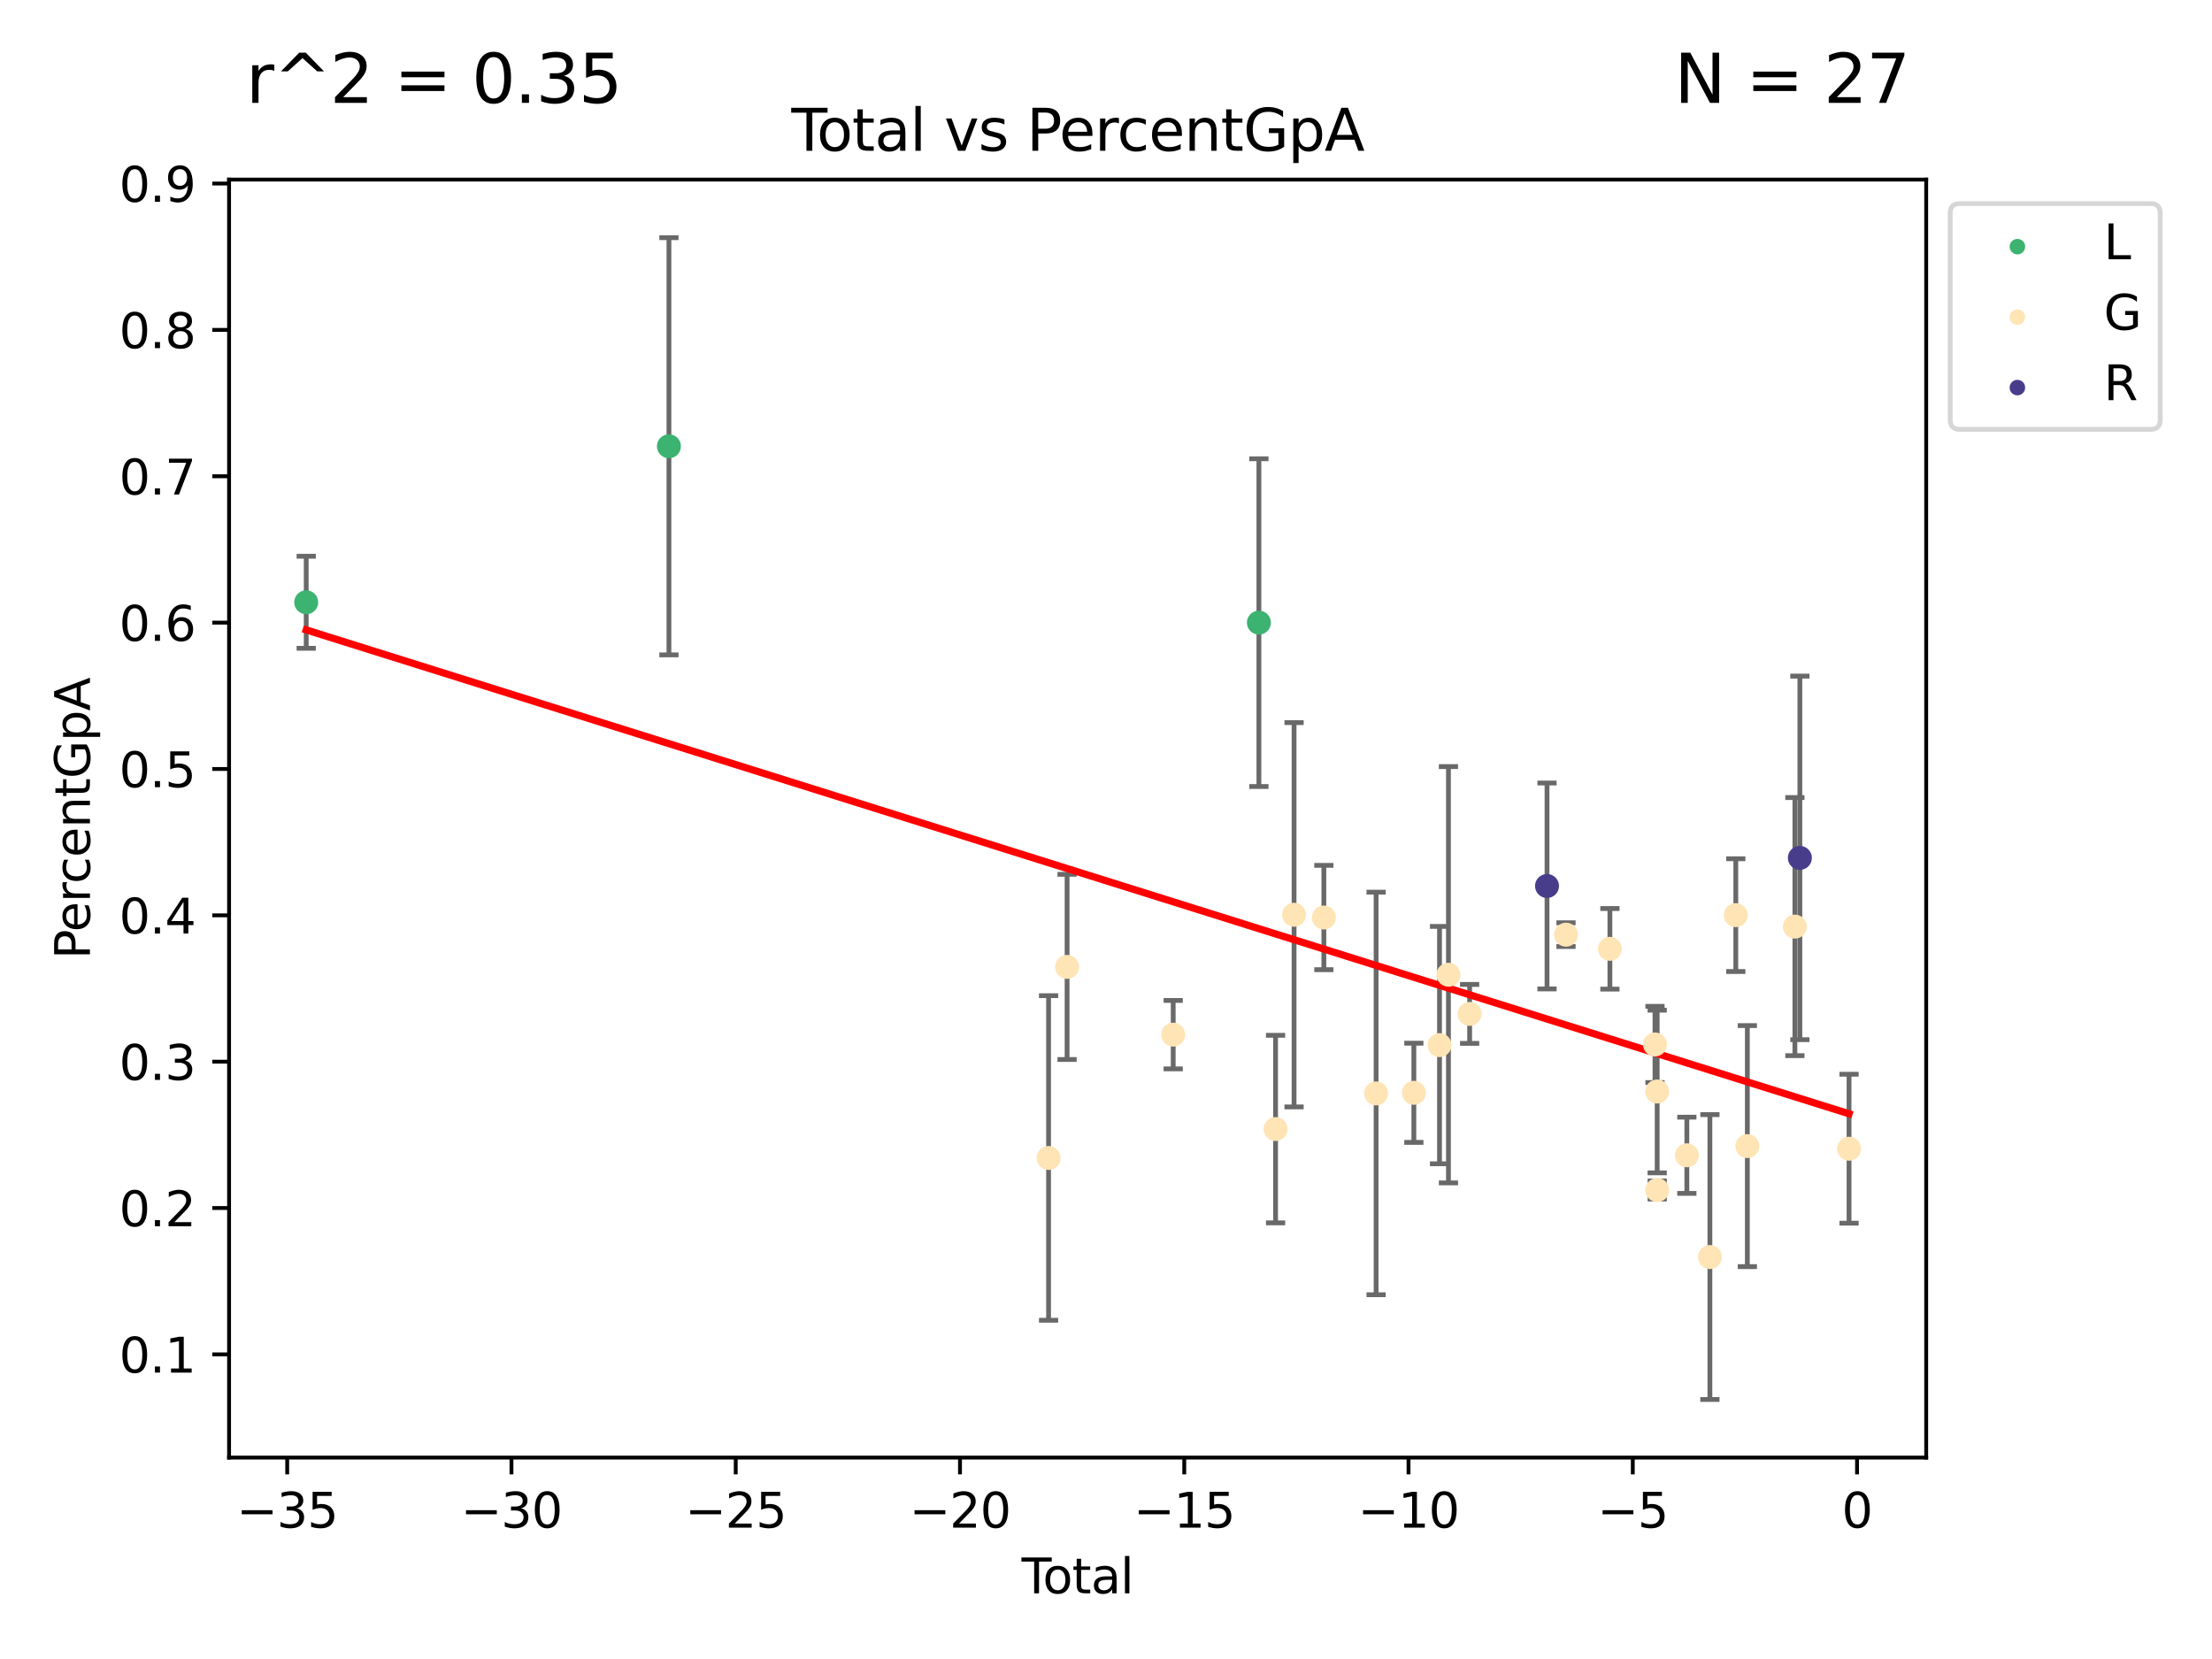 <?xml version="1.0" encoding="utf-8" standalone="no"?>
<!DOCTYPE svg PUBLIC "-//W3C//DTD SVG 1.1//EN"
  "http://www.w3.org/Graphics/SVG/1.1/DTD/svg11.dtd">
<svg xmlns:xlink="http://www.w3.org/1999/xlink" width="460.8pt" height="345.6pt" viewBox="0 0 460.8 345.6" xmlns="http://www.w3.org/2000/svg" version="1.1">
 <defs>
  <style type="text/css">*{stroke-linejoin: round; stroke-linecap: butt}</style>
 </defs>
 <g id="figure_1">
  <g id="patch_1">
   <path d="M 0 345.6 
L 460.8 345.6 
L 460.8 0 
L 0 0 
z
" style="fill: #ffffff"/>
  </g>
  <g id="axes_1">
   <g id="patch_2">
    <path d="M 47.72 303.64 
L 401.26 303.64 
L 401.26 37.411 
L 47.72 37.411 
z
" style="fill: #ffffff"/>
   </g>
   <g id="PathCollection_1">
    <defs>
     <path id="mb6e93bc56f" d="M 0 1.118 
C 0.297 1.118 0.581 1 0.791 0.791 
C 1 0.581 1.118 0.297 1.118 0 
C 1.118 -0.297 1 -0.581 0.791 -0.791 
C 0.581 -1 0.297 -1.118 0 -1.118 
C -0.297 -1.118 -0.581 -1 -0.791 -0.791 
C -1 -0.581 -1.118 -0.297 -1.118 0 
C -1.118 0.297 -1 0.581 -0.791 0.791 
C -0.581 1 -0.297 1.118 0 1.118 
z
" style="stroke: #3cb371"/>
    </defs>
    <g clip-path="url(#pd7f44080ae)">
     <use xlink:href="#mb6e93bc56f" x="63.79" y="125.464" style="fill: #3cb371; stroke: #3cb371"/>
     <use xlink:href="#mb6e93bc56f" x="139.351" y="92.966" style="fill: #3cb371; stroke: #3cb371"/>
     <use xlink:href="#mb6e93bc56f" x="262.252" y="129.705" style="fill: #3cb371; stroke: #3cb371"/>
    </g>
   </g>
   <g id="PathCollection_2">
    <defs>
     <path id="mdb8ee0c9f8" d="M 0 1.118 
C 0.297 1.118 0.581 1 0.791 0.791 
C 1 0.581 1.118 0.297 1.118 0 
C 1.118 -0.297 1 -0.581 0.791 -0.791 
C 0.581 -1 0.297 -1.118 0 -1.118 
C -0.297 -1.118 -0.581 -1 -0.791 -0.791 
C -1 -0.581 -1.118 -0.297 -1.118 0 
C -1.118 0.297 -1 0.581 -0.791 0.791 
C -0.581 1 -0.297 1.118 0 1.118 
z
" style="stroke: #ffe4b5"/>
    </defs>
    <g clip-path="url(#pd7f44080ae)">
     <use xlink:href="#mdb8ee0c9f8" x="218.437" y="241.224" style="fill: #ffe4b5; stroke: #ffe4b5"/>
     <use xlink:href="#mdb8ee0c9f8" x="222.292" y="201.424" style="fill: #ffe4b5; stroke: #ffe4b5"/>
     <use xlink:href="#mdb8ee0c9f8" x="244.4" y="215.536" style="fill: #ffe4b5; stroke: #ffe4b5"/>
     <use xlink:href="#mdb8ee0c9f8" x="265.726" y="235.206" style="fill: #ffe4b5; stroke: #ffe4b5"/>
     <use xlink:href="#mdb8ee0c9f8" x="269.578" y="190.561" style="fill: #ffe4b5; stroke: #ffe4b5"/>
     <use xlink:href="#mdb8ee0c9f8" x="275.784" y="191.136" style="fill: #ffe4b5; stroke: #ffe4b5"/>
     <use xlink:href="#mdb8ee0c9f8" x="286.669" y="227.781" style="fill: #ffe4b5; stroke: #ffe4b5"/>
     <use xlink:href="#mdb8ee0c9f8" x="294.532" y="227.651" style="fill: #ffe4b5; stroke: #ffe4b5"/>
     <use xlink:href="#mdb8ee0c9f8" x="299.88" y="217.713" style="fill: #ffe4b5; stroke: #ffe4b5"/>
     <use xlink:href="#mdb8ee0c9f8" x="301.737" y="203.055" style="fill: #ffe4b5; stroke: #ffe4b5"/>
     <use xlink:href="#mdb8ee0c9f8" x="306.151" y="211.217" style="fill: #ffe4b5; stroke: #ffe4b5"/>
     <use xlink:href="#mdb8ee0c9f8" x="326.228" y="194.708" style="fill: #ffe4b5; stroke: #ffe4b5"/>
     <use xlink:href="#mdb8ee0c9f8" x="335.374" y="197.656" style="fill: #ffe4b5; stroke: #ffe4b5"/>
     <use xlink:href="#mdb8ee0c9f8" x="344.764" y="217.579" style="fill: #ffe4b5; stroke: #ffe4b5"/>
     <use xlink:href="#mdb8ee0c9f8" x="345.222" y="227.383" style="fill: #ffe4b5; stroke: #ffe4b5"/>
     <use xlink:href="#mdb8ee0c9f8" x="345.232" y="247.904" style="fill: #ffe4b5; stroke: #ffe4b5"/>
     <use xlink:href="#mdb8ee0c9f8" x="351.401" y="240.666" style="fill: #ffe4b5; stroke: #ffe4b5"/>
     <use xlink:href="#mdb8ee0c9f8" x="356.205" y="261.866" style="fill: #ffe4b5; stroke: #ffe4b5"/>
     <use xlink:href="#mdb8ee0c9f8" x="361.601" y="190.638" style="fill: #ffe4b5; stroke: #ffe4b5"/>
     <use xlink:href="#mdb8ee0c9f8" x="364.003" y="238.75" style="fill: #ffe4b5; stroke: #ffe4b5"/>
     <use xlink:href="#mdb8ee0c9f8" x="373.91" y="193.028" style="fill: #ffe4b5; stroke: #ffe4b5"/>
     <use xlink:href="#mdb8ee0c9f8" x="385.19" y="239.298" style="fill: #ffe4b5; stroke: #ffe4b5"/>
    </g>
   </g>
   <g id="PathCollection_3">
    <defs>
     <path id="mdfd68d8b12" d="M 0 1.118 
C 0.297 1.118 0.581 1 0.791 0.791 
C 1 0.581 1.118 0.297 1.118 0 
C 1.118 -0.297 1 -0.581 0.791 -0.791 
C 0.581 -1 0.297 -1.118 0 -1.118 
C -0.297 -1.118 -0.581 -1 -0.791 -0.791 
C -1 -0.581 -1.118 -0.297 -1.118 0 
C -1.118 0.297 -1 0.581 -0.791 0.791 
C -0.581 1 -0.297 1.118 0 1.118 
z
" style="stroke: #483d8b"/>
    </defs>
    <g clip-path="url(#pd7f44080ae)">
     <use xlink:href="#mdfd68d8b12" x="322.271" y="184.567" style="fill: #483d8b; stroke: #483d8b"/>
     <use xlink:href="#mdfd68d8b12" x="374.946" y="178.713" style="fill: #483d8b; stroke: #483d8b"/>
    </g>
   </g>
   <g id="matplotlib.axis_1">
    <g id="xtick_1">
     <g id="line2d_1">
      <defs>
       <path id="m2e07ba7dc5" d="M 0 0 
L 0 3.5 
" style="stroke: #000000; stroke-width: 0.8"/>
      </defs>
      <g>
       <use xlink:href="#m2e07ba7dc5" x="59.83" y="303.64" style="stroke: #000000; stroke-width: 0.8"/>
      </g>
     </g>
     <g id="text_1">
      <!-- −35 -->
      <g transform="translate(49.278 318.238)scale(0.1 -0.1)">
       <defs>
        <path id="DejaVuSans-2212" d="M 678 2272 
L 4684 2272 
L 4684 1741 
L 678 1741 
L 678 2272 
z
" transform="scale(0.016)"/>
        <path id="DejaVuSans-33" d="M 2597 2516 
Q 3050 2419 3304 2112 
Q 3559 1806 3559 1356 
Q 3559 666 3084 287 
Q 2609 -91 1734 -91 
Q 1441 -91 1130 -33 
Q 819 25 488 141 
L 488 750 
Q 750 597 1062 519 
Q 1375 441 1716 441 
Q 2309 441 2620 675 
Q 2931 909 2931 1356 
Q 2931 1769 2642 2001 
Q 2353 2234 1838 2234 
L 1294 2234 
L 1294 2753 
L 1863 2753 
Q 2328 2753 2575 2939 
Q 2822 3125 2822 3475 
Q 2822 3834 2567 4026 
Q 2313 4219 1838 4219 
Q 1578 4219 1281 4162 
Q 984 4106 628 3988 
L 628 4550 
Q 988 4650 1302 4700 
Q 1616 4750 1894 4750 
Q 2613 4750 3031 4423 
Q 3450 4097 3450 3541 
Q 3450 3153 3228 2886 
Q 3006 2619 2597 2516 
z
" transform="scale(0.016)"/>
        <path id="DejaVuSans-35" d="M 691 4666 
L 3169 4666 
L 3169 4134 
L 1269 4134 
L 1269 2991 
Q 1406 3038 1543 3061 
Q 1681 3084 1819 3084 
Q 2600 3084 3056 2656 
Q 3513 2228 3513 1497 
Q 3513 744 3044 326 
Q 2575 -91 1722 -91 
Q 1428 -91 1123 -41 
Q 819 9 494 109 
L 494 744 
Q 775 591 1075 516 
Q 1375 441 1709 441 
Q 2250 441 2565 725 
Q 2881 1009 2881 1497 
Q 2881 1984 2565 2268 
Q 2250 2553 1709 2553 
Q 1456 2553 1204 2497 
Q 953 2441 691 2322 
L 691 4666 
z
" transform="scale(0.016)"/>
       </defs>
       <use xlink:href="#DejaVuSans-2212"/>
       <use xlink:href="#DejaVuSans-33" x="83.789"/>
       <use xlink:href="#DejaVuSans-35" x="147.412"/>
      </g>
     </g>
    </g>
    <g id="xtick_2">
     <g id="line2d_2">
      <g>
       <use xlink:href="#m2e07ba7dc5" x="106.548" y="303.64" style="stroke: #000000; stroke-width: 0.8"/>
      </g>
     </g>
     <g id="text_2">
      <!-- −30 -->
      <g transform="translate(95.996 318.238)scale(0.1 -0.1)">
       <defs>
        <path id="DejaVuSans-30" d="M 2034 4250 
Q 1547 4250 1301 3770 
Q 1056 3291 1056 2328 
Q 1056 1369 1301 889 
Q 1547 409 2034 409 
Q 2525 409 2770 889 
Q 3016 1369 3016 2328 
Q 3016 3291 2770 3770 
Q 2525 4250 2034 4250 
z
M 2034 4750 
Q 2819 4750 3233 4129 
Q 3647 3509 3647 2328 
Q 3647 1150 3233 529 
Q 2819 -91 2034 -91 
Q 1250 -91 836 529 
Q 422 1150 422 2328 
Q 422 3509 836 4129 
Q 1250 4750 2034 4750 
z
" transform="scale(0.016)"/>
       </defs>
       <use xlink:href="#DejaVuSans-2212"/>
       <use xlink:href="#DejaVuSans-33" x="83.789"/>
       <use xlink:href="#DejaVuSans-30" x="147.412"/>
      </g>
     </g>
    </g>
    <g id="xtick_3">
     <g id="line2d_3">
      <g>
       <use xlink:href="#m2e07ba7dc5" x="153.266" y="303.64" style="stroke: #000000; stroke-width: 0.8"/>
      </g>
     </g>
     <g id="text_3">
      <!-- −25 -->
      <g transform="translate(142.714 318.238)scale(0.1 -0.1)">
       <defs>
        <path id="DejaVuSans-32" d="M 1228 531 
L 3431 531 
L 3431 0 
L 469 0 
L 469 531 
Q 828 903 1448 1529 
Q 2069 2156 2228 2338 
Q 2531 2678 2651 2914 
Q 2772 3150 2772 3378 
Q 2772 3750 2511 3984 
Q 2250 4219 1831 4219 
Q 1534 4219 1204 4116 
Q 875 4013 500 3803 
L 500 4441 
Q 881 4594 1212 4672 
Q 1544 4750 1819 4750 
Q 2544 4750 2975 4387 
Q 3406 4025 3406 3419 
Q 3406 3131 3298 2873 
Q 3191 2616 2906 2266 
Q 2828 2175 2409 1742 
Q 1991 1309 1228 531 
z
" transform="scale(0.016)"/>
       </defs>
       <use xlink:href="#DejaVuSans-2212"/>
       <use xlink:href="#DejaVuSans-32" x="83.789"/>
       <use xlink:href="#DejaVuSans-35" x="147.412"/>
      </g>
     </g>
    </g>
    <g id="xtick_4">
     <g id="line2d_4">
      <g>
       <use xlink:href="#m2e07ba7dc5" x="199.984" y="303.64" style="stroke: #000000; stroke-width: 0.8"/>
      </g>
     </g>
     <g id="text_4">
      <!-- −20 -->
      <g transform="translate(189.432 318.238)scale(0.1 -0.1)">
       <use xlink:href="#DejaVuSans-2212"/>
       <use xlink:href="#DejaVuSans-32" x="83.789"/>
       <use xlink:href="#DejaVuSans-30" x="147.412"/>
      </g>
     </g>
    </g>
    <g id="xtick_5">
     <g id="line2d_5">
      <g>
       <use xlink:href="#m2e07ba7dc5" x="246.702" y="303.64" style="stroke: #000000; stroke-width: 0.8"/>
      </g>
     </g>
     <g id="text_5">
      <!-- −15 -->
      <g transform="translate(236.15 318.238)scale(0.1 -0.1)">
       <defs>
        <path id="DejaVuSans-31" d="M 794 531 
L 1825 531 
L 1825 4091 
L 703 3866 
L 703 4441 
L 1819 4666 
L 2450 4666 
L 2450 531 
L 3481 531 
L 3481 0 
L 794 0 
L 794 531 
z
" transform="scale(0.016)"/>
       </defs>
       <use xlink:href="#DejaVuSans-2212"/>
       <use xlink:href="#DejaVuSans-31" x="83.789"/>
       <use xlink:href="#DejaVuSans-35" x="147.412"/>
      </g>
     </g>
    </g>
    <g id="xtick_6">
     <g id="line2d_6">
      <g>
       <use xlink:href="#m2e07ba7dc5" x="293.42" y="303.64" style="stroke: #000000; stroke-width: 0.8"/>
      </g>
     </g>
     <g id="text_6">
      <!-- −10 -->
      <g transform="translate(282.868 318.238)scale(0.1 -0.1)">
       <use xlink:href="#DejaVuSans-2212"/>
       <use xlink:href="#DejaVuSans-31" x="83.789"/>
       <use xlink:href="#DejaVuSans-30" x="147.412"/>
      </g>
     </g>
    </g>
    <g id="xtick_7">
     <g id="line2d_7">
      <g>
       <use xlink:href="#m2e07ba7dc5" x="340.138" y="303.64" style="stroke: #000000; stroke-width: 0.8"/>
      </g>
     </g>
     <g id="text_7">
      <!-- −5 -->
      <g transform="translate(332.767 318.238)scale(0.1 -0.1)">
       <use xlink:href="#DejaVuSans-2212"/>
       <use xlink:href="#DejaVuSans-35" x="83.789"/>
      </g>
     </g>
    </g>
    <g id="xtick_8">
     <g id="line2d_8">
      <g>
       <use xlink:href="#m2e07ba7dc5" x="386.856" y="303.64" style="stroke: #000000; stroke-width: 0.8"/>
      </g>
     </g>
     <g id="text_8">
      <!-- 0 -->
      <g transform="translate(383.674 318.238)scale(0.1 -0.1)">
       <use xlink:href="#DejaVuSans-30"/>
      </g>
     </g>
    </g>
    <g id="text_9">
     <!-- Total -->
     <g transform="translate(212.813 331.917)scale(0.1 -0.1)">
      <defs>
       <path id="DejaVuSans-54" d="M -19 4666 
L 3928 4666 
L 3928 4134 
L 2272 4134 
L 2272 0 
L 1638 0 
L 1638 4134 
L -19 4134 
L -19 4666 
z
" transform="scale(0.016)"/>
       <path id="DejaVuSans-6f" d="M 1959 3097 
Q 1497 3097 1228 2736 
Q 959 2375 959 1747 
Q 959 1119 1226 758 
Q 1494 397 1959 397 
Q 2419 397 2687 759 
Q 2956 1122 2956 1747 
Q 2956 2369 2687 2733 
Q 2419 3097 1959 3097 
z
M 1959 3584 
Q 2709 3584 3137 3096 
Q 3566 2609 3566 1747 
Q 3566 888 3137 398 
Q 2709 -91 1959 -91 
Q 1206 -91 779 398 
Q 353 888 353 1747 
Q 353 2609 779 3096 
Q 1206 3584 1959 3584 
z
" transform="scale(0.016)"/>
       <path id="DejaVuSans-74" d="M 1172 4494 
L 1172 3500 
L 2356 3500 
L 2356 3053 
L 1172 3053 
L 1172 1153 
Q 1172 725 1289 603 
Q 1406 481 1766 481 
L 2356 481 
L 2356 0 
L 1766 0 
Q 1100 0 847 248 
Q 594 497 594 1153 
L 594 3053 
L 172 3053 
L 172 3500 
L 594 3500 
L 594 4494 
L 1172 4494 
z
" transform="scale(0.016)"/>
       <path id="DejaVuSans-61" d="M 2194 1759 
Q 1497 1759 1228 1600 
Q 959 1441 959 1056 
Q 959 750 1161 570 
Q 1363 391 1709 391 
Q 2188 391 2477 730 
Q 2766 1069 2766 1631 
L 2766 1759 
L 2194 1759 
z
M 3341 1997 
L 3341 0 
L 2766 0 
L 2766 531 
Q 2569 213 2275 61 
Q 1981 -91 1556 -91 
Q 1019 -91 701 211 
Q 384 513 384 1019 
Q 384 1609 779 1909 
Q 1175 2209 1959 2209 
L 2766 2209 
L 2766 2266 
Q 2766 2663 2505 2880 
Q 2244 3097 1772 3097 
Q 1472 3097 1187 3025 
Q 903 2953 641 2809 
L 641 3341 
Q 956 3463 1253 3523 
Q 1550 3584 1831 3584 
Q 2591 3584 2966 3190 
Q 3341 2797 3341 1997 
z
" transform="scale(0.016)"/>
       <path id="DejaVuSans-6c" d="M 603 4863 
L 1178 4863 
L 1178 0 
L 603 0 
L 603 4863 
z
" transform="scale(0.016)"/>
      </defs>
      <use xlink:href="#DejaVuSans-54"/>
      <use xlink:href="#DejaVuSans-6f" x="44.084"/>
      <use xlink:href="#DejaVuSans-74" x="105.266"/>
      <use xlink:href="#DejaVuSans-61" x="144.475"/>
      <use xlink:href="#DejaVuSans-6c" x="205.754"/>
     </g>
    </g>
   </g>
   <g id="matplotlib.axis_2">
    <g id="ytick_1">
     <g id="line2d_9">
      <defs>
       <path id="mb32cb2cd38" d="M 0 0 
L -3.5 0 
" style="stroke: #000000; stroke-width: 0.8"/>
      </defs>
      <g>
       <use xlink:href="#mb32cb2cd38" x="47.72" y="282.137" style="stroke: #000000; stroke-width: 0.8"/>
      </g>
     </g>
     <g id="text_10">
      <!-- 0.1 -->
      <g transform="translate(24.817 285.936)scale(0.1 -0.1)">
       <defs>
        <path id="DejaVuSans-2e" d="M 684 794 
L 1344 794 
L 1344 0 
L 684 0 
L 684 794 
z
" transform="scale(0.016)"/>
       </defs>
       <use xlink:href="#DejaVuSans-30"/>
       <use xlink:href="#DejaVuSans-2e" x="63.623"/>
       <use xlink:href="#DejaVuSans-31" x="95.41"/>
      </g>
     </g>
    </g>
    <g id="ytick_2">
     <g id="line2d_10">
      <g>
       <use xlink:href="#mb32cb2cd38" x="47.72" y="251.65" style="stroke: #000000; stroke-width: 0.8"/>
      </g>
     </g>
     <g id="text_11">
      <!-- 0.2 -->
      <g transform="translate(24.817 255.449)scale(0.1 -0.1)">
       <use xlink:href="#DejaVuSans-30"/>
       <use xlink:href="#DejaVuSans-2e" x="63.623"/>
       <use xlink:href="#DejaVuSans-32" x="95.41"/>
      </g>
     </g>
    </g>
    <g id="ytick_3">
     <g id="line2d_11">
      <g>
       <use xlink:href="#mb32cb2cd38" x="47.72" y="221.162" style="stroke: #000000; stroke-width: 0.8"/>
      </g>
     </g>
     <g id="text_12">
      <!-- 0.3 -->
      <g transform="translate(24.817 224.962)scale(0.1 -0.1)">
       <use xlink:href="#DejaVuSans-30"/>
       <use xlink:href="#DejaVuSans-2e" x="63.623"/>
       <use xlink:href="#DejaVuSans-33" x="95.41"/>
      </g>
     </g>
    </g>
    <g id="ytick_4">
     <g id="line2d_12">
      <g>
       <use xlink:href="#mb32cb2cd38" x="47.72" y="190.675" style="stroke: #000000; stroke-width: 0.8"/>
      </g>
     </g>
     <g id="text_13">
      <!-- 0.4 -->
      <g transform="translate(24.817 194.474)scale(0.1 -0.1)">
       <defs>
        <path id="DejaVuSans-34" d="M 2419 4116 
L 825 1625 
L 2419 1625 
L 2419 4116 
z
M 2253 4666 
L 3047 4666 
L 3047 1625 
L 3713 1625 
L 3713 1100 
L 3047 1100 
L 3047 0 
L 2419 0 
L 2419 1100 
L 313 1100 
L 313 1709 
L 2253 4666 
z
" transform="scale(0.016)"/>
       </defs>
       <use xlink:href="#DejaVuSans-30"/>
       <use xlink:href="#DejaVuSans-2e" x="63.623"/>
       <use xlink:href="#DejaVuSans-34" x="95.41"/>
      </g>
     </g>
    </g>
    <g id="ytick_5">
     <g id="line2d_13">
      <g>
       <use xlink:href="#mb32cb2cd38" x="47.72" y="160.188" style="stroke: #000000; stroke-width: 0.8"/>
      </g>
     </g>
     <g id="text_14">
      <!-- 0.5 -->
      <g transform="translate(24.817 163.987)scale(0.1 -0.1)">
       <use xlink:href="#DejaVuSans-30"/>
       <use xlink:href="#DejaVuSans-2e" x="63.623"/>
       <use xlink:href="#DejaVuSans-35" x="95.41"/>
      </g>
     </g>
    </g>
    <g id="ytick_6">
     <g id="line2d_14">
      <g>
       <use xlink:href="#mb32cb2cd38" x="47.72" y="129.701" style="stroke: #000000; stroke-width: 0.8"/>
      </g>
     </g>
     <g id="text_15">
      <!-- 0.6 -->
      <g transform="translate(24.817 133.5)scale(0.1 -0.1)">
       <defs>
        <path id="DejaVuSans-36" d="M 2113 2584 
Q 1688 2584 1439 2293 
Q 1191 2003 1191 1497 
Q 1191 994 1439 701 
Q 1688 409 2113 409 
Q 2538 409 2786 701 
Q 3034 994 3034 1497 
Q 3034 2003 2786 2293 
Q 2538 2584 2113 2584 
z
M 3366 4563 
L 3366 3988 
Q 3128 4100 2886 4159 
Q 2644 4219 2406 4219 
Q 1781 4219 1451 3797 
Q 1122 3375 1075 2522 
Q 1259 2794 1537 2939 
Q 1816 3084 2150 3084 
Q 2853 3084 3261 2657 
Q 3669 2231 3669 1497 
Q 3669 778 3244 343 
Q 2819 -91 2113 -91 
Q 1303 -91 875 529 
Q 447 1150 447 2328 
Q 447 3434 972 4092 
Q 1497 4750 2381 4750 
Q 2619 4750 2861 4703 
Q 3103 4656 3366 4563 
z
" transform="scale(0.016)"/>
       </defs>
       <use xlink:href="#DejaVuSans-30"/>
       <use xlink:href="#DejaVuSans-2e" x="63.623"/>
       <use xlink:href="#DejaVuSans-36" x="95.41"/>
      </g>
     </g>
    </g>
    <g id="ytick_7">
     <g id="line2d_15">
      <g>
       <use xlink:href="#mb32cb2cd38" x="47.72" y="99.214" style="stroke: #000000; stroke-width: 0.8"/>
      </g>
     </g>
     <g id="text_16">
      <!-- 0.7 -->
      <g transform="translate(24.817 103.013)scale(0.1 -0.1)">
       <defs>
        <path id="DejaVuSans-37" d="M 525 4666 
L 3525 4666 
L 3525 4397 
L 1831 0 
L 1172 0 
L 2766 4134 
L 525 4134 
L 525 4666 
z
" transform="scale(0.016)"/>
       </defs>
       <use xlink:href="#DejaVuSans-30"/>
       <use xlink:href="#DejaVuSans-2e" x="63.623"/>
       <use xlink:href="#DejaVuSans-37" x="95.41"/>
      </g>
     </g>
    </g>
    <g id="ytick_8">
     <g id="line2d_16">
      <g>
       <use xlink:href="#mb32cb2cd38" x="47.72" y="68.726" style="stroke: #000000; stroke-width: 0.8"/>
      </g>
     </g>
     <g id="text_17">
      <!-- 0.8 -->
      <g transform="translate(24.817 72.526)scale(0.1 -0.1)">
       <defs>
        <path id="DejaVuSans-38" d="M 2034 2216 
Q 1584 2216 1326 1975 
Q 1069 1734 1069 1313 
Q 1069 891 1326 650 
Q 1584 409 2034 409 
Q 2484 409 2743 651 
Q 3003 894 3003 1313 
Q 3003 1734 2745 1975 
Q 2488 2216 2034 2216 
z
M 1403 2484 
Q 997 2584 770 2862 
Q 544 3141 544 3541 
Q 544 4100 942 4425 
Q 1341 4750 2034 4750 
Q 2731 4750 3128 4425 
Q 3525 4100 3525 3541 
Q 3525 3141 3298 2862 
Q 3072 2584 2669 2484 
Q 3125 2378 3379 2068 
Q 3634 1759 3634 1313 
Q 3634 634 3220 271 
Q 2806 -91 2034 -91 
Q 1263 -91 848 271 
Q 434 634 434 1313 
Q 434 1759 690 2068 
Q 947 2378 1403 2484 
z
M 1172 3481 
Q 1172 3119 1398 2916 
Q 1625 2713 2034 2713 
Q 2441 2713 2670 2916 
Q 2900 3119 2900 3481 
Q 2900 3844 2670 4047 
Q 2441 4250 2034 4250 
Q 1625 4250 1398 4047 
Q 1172 3844 1172 3481 
z
" transform="scale(0.016)"/>
       </defs>
       <use xlink:href="#DejaVuSans-30"/>
       <use xlink:href="#DejaVuSans-2e" x="63.623"/>
       <use xlink:href="#DejaVuSans-38" x="95.41"/>
      </g>
     </g>
    </g>
    <g id="ytick_9">
     <g id="line2d_17">
      <g>
       <use xlink:href="#mb32cb2cd38" x="47.72" y="38.239" style="stroke: #000000; stroke-width: 0.8"/>
      </g>
     </g>
     <g id="text_18">
      <!-- 0.9 -->
      <g transform="translate(24.817 42.038)scale(0.1 -0.1)">
       <defs>
        <path id="DejaVuSans-39" d="M 703 97 
L 703 672 
Q 941 559 1184 500 
Q 1428 441 1663 441 
Q 2288 441 2617 861 
Q 2947 1281 2994 2138 
Q 2813 1869 2534 1725 
Q 2256 1581 1919 1581 
Q 1219 1581 811 2004 
Q 403 2428 403 3163 
Q 403 3881 828 4315 
Q 1253 4750 1959 4750 
Q 2769 4750 3195 4129 
Q 3622 3509 3622 2328 
Q 3622 1225 3098 567 
Q 2575 -91 1691 -91 
Q 1453 -91 1209 -44 
Q 966 3 703 97 
z
M 1959 2075 
Q 2384 2075 2632 2365 
Q 2881 2656 2881 3163 
Q 2881 3666 2632 3958 
Q 2384 4250 1959 4250 
Q 1534 4250 1286 3958 
Q 1038 3666 1038 3163 
Q 1038 2656 1286 2365 
Q 1534 2075 1959 2075 
z
" transform="scale(0.016)"/>
       </defs>
       <use xlink:href="#DejaVuSans-30"/>
       <use xlink:href="#DejaVuSans-2e" x="63.623"/>
       <use xlink:href="#DejaVuSans-39" x="95.41"/>
      </g>
     </g>
    </g>
    <g id="text_19">
     <!-- PercentGpA -->
     <g transform="translate(18.737 199.802)rotate(-90)scale(0.1 -0.1)">
      <defs>
       <path id="DejaVuSans-50" d="M 1259 4147 
L 1259 2394 
L 2053 2394 
Q 2494 2394 2734 2622 
Q 2975 2850 2975 3272 
Q 2975 3691 2734 3919 
Q 2494 4147 2053 4147 
L 1259 4147 
z
M 628 4666 
L 2053 4666 
Q 2838 4666 3239 4311 
Q 3641 3956 3641 3272 
Q 3641 2581 3239 2228 
Q 2838 1875 2053 1875 
L 1259 1875 
L 1259 0 
L 628 0 
L 628 4666 
z
" transform="scale(0.016)"/>
       <path id="DejaVuSans-65" d="M 3597 1894 
L 3597 1613 
L 953 1613 
Q 991 1019 1311 708 
Q 1631 397 2203 397 
Q 2534 397 2845 478 
Q 3156 559 3463 722 
L 3463 178 
Q 3153 47 2828 -22 
Q 2503 -91 2169 -91 
Q 1331 -91 842 396 
Q 353 884 353 1716 
Q 353 2575 817 3079 
Q 1281 3584 2069 3584 
Q 2775 3584 3186 3129 
Q 3597 2675 3597 1894 
z
M 3022 2063 
Q 3016 2534 2758 2815 
Q 2500 3097 2075 3097 
Q 1594 3097 1305 2825 
Q 1016 2553 972 2059 
L 3022 2063 
z
" transform="scale(0.016)"/>
       <path id="DejaVuSans-72" d="M 2631 2963 
Q 2534 3019 2420 3045 
Q 2306 3072 2169 3072 
Q 1681 3072 1420 2755 
Q 1159 2438 1159 1844 
L 1159 0 
L 581 0 
L 581 3500 
L 1159 3500 
L 1159 2956 
Q 1341 3275 1631 3429 
Q 1922 3584 2338 3584 
Q 2397 3584 2469 3576 
Q 2541 3569 2628 3553 
L 2631 2963 
z
" transform="scale(0.016)"/>
       <path id="DejaVuSans-63" d="M 3122 3366 
L 3122 2828 
Q 2878 2963 2633 3030 
Q 2388 3097 2138 3097 
Q 1578 3097 1268 2742 
Q 959 2388 959 1747 
Q 959 1106 1268 751 
Q 1578 397 2138 397 
Q 2388 397 2633 464 
Q 2878 531 3122 666 
L 3122 134 
Q 2881 22 2623 -34 
Q 2366 -91 2075 -91 
Q 1284 -91 818 406 
Q 353 903 353 1747 
Q 353 2603 823 3093 
Q 1294 3584 2113 3584 
Q 2378 3584 2631 3529 
Q 2884 3475 3122 3366 
z
" transform="scale(0.016)"/>
       <path id="DejaVuSans-6e" d="M 3513 2113 
L 3513 0 
L 2938 0 
L 2938 2094 
Q 2938 2591 2744 2837 
Q 2550 3084 2163 3084 
Q 1697 3084 1428 2787 
Q 1159 2491 1159 1978 
L 1159 0 
L 581 0 
L 581 3500 
L 1159 3500 
L 1159 2956 
Q 1366 3272 1645 3428 
Q 1925 3584 2291 3584 
Q 2894 3584 3203 3211 
Q 3513 2838 3513 2113 
z
" transform="scale(0.016)"/>
       <path id="DejaVuSans-47" d="M 3809 666 
L 3809 1919 
L 2778 1919 
L 2778 2438 
L 4434 2438 
L 4434 434 
Q 4069 175 3628 42 
Q 3188 -91 2688 -91 
Q 1594 -91 976 548 
Q 359 1188 359 2328 
Q 359 3472 976 4111 
Q 1594 4750 2688 4750 
Q 3144 4750 3555 4637 
Q 3966 4525 4313 4306 
L 4313 3634 
Q 3963 3931 3569 4081 
Q 3175 4231 2741 4231 
Q 1884 4231 1454 3753 
Q 1025 3275 1025 2328 
Q 1025 1384 1454 906 
Q 1884 428 2741 428 
Q 3075 428 3337 486 
Q 3600 544 3809 666 
z
" transform="scale(0.016)"/>
       <path id="DejaVuSans-70" d="M 1159 525 
L 1159 -1331 
L 581 -1331 
L 581 3500 
L 1159 3500 
L 1159 2969 
Q 1341 3281 1617 3432 
Q 1894 3584 2278 3584 
Q 2916 3584 3314 3078 
Q 3713 2572 3713 1747 
Q 3713 922 3314 415 
Q 2916 -91 2278 -91 
Q 1894 -91 1617 61 
Q 1341 213 1159 525 
z
M 3116 1747 
Q 3116 2381 2855 2742 
Q 2594 3103 2138 3103 
Q 1681 3103 1420 2742 
Q 1159 2381 1159 1747 
Q 1159 1113 1420 752 
Q 1681 391 2138 391 
Q 2594 391 2855 752 
Q 3116 1113 3116 1747 
z
" transform="scale(0.016)"/>
       <path id="DejaVuSans-41" d="M 2188 4044 
L 1331 1722 
L 3047 1722 
L 2188 4044 
z
M 1831 4666 
L 2547 4666 
L 4325 0 
L 3669 0 
L 3244 1197 
L 1141 1197 
L 716 0 
L 50 0 
L 1831 4666 
z
" transform="scale(0.016)"/>
      </defs>
      <use xlink:href="#DejaVuSans-50"/>
      <use xlink:href="#DejaVuSans-65" x="56.678"/>
      <use xlink:href="#DejaVuSans-72" x="118.201"/>
      <use xlink:href="#DejaVuSans-63" x="157.064"/>
      <use xlink:href="#DejaVuSans-65" x="212.045"/>
      <use xlink:href="#DejaVuSans-6e" x="273.568"/>
      <use xlink:href="#DejaVuSans-74" x="336.947"/>
      <use xlink:href="#DejaVuSans-47" x="376.156"/>
      <use xlink:href="#DejaVuSans-70" x="453.646"/>
      <use xlink:href="#DejaVuSans-41" x="517.123"/>
     </g>
    </g>
   </g>
   <g id="LineCollection_1">
    <path d="M 63.79 135.052 
L 63.79 115.875 
" clip-path="url(#pd7f44080ae)" style="fill: none; stroke: #696969"/>
    <path d="M 139.351 136.42 
L 139.351 49.513 
" clip-path="url(#pd7f44080ae)" style="fill: none; stroke: #696969"/>
    <path d="M 262.252 163.838 
L 262.252 95.572 
" clip-path="url(#pd7f44080ae)" style="fill: none; stroke: #696969"/>
   </g>
   <g id="line2d_18">
    <defs>
     <path id="md82cf1def2" d="M 2 0 
L -2 -0 
" style="stroke: #696969"/>
    </defs>
    <g clip-path="url(#pd7f44080ae)">
     <use xlink:href="#md82cf1def2" x="63.79" y="135.052" style="fill: #696969; stroke: #696969"/>
     <use xlink:href="#md82cf1def2" x="139.351" y="136.42" style="fill: #696969; stroke: #696969"/>
     <use xlink:href="#md82cf1def2" x="262.252" y="163.838" style="fill: #696969; stroke: #696969"/>
    </g>
   </g>
   <g id="line2d_19">
    <g clip-path="url(#pd7f44080ae)">
     <use xlink:href="#md82cf1def2" x="63.79" y="115.875" style="fill: #696969; stroke: #696969"/>
     <use xlink:href="#md82cf1def2" x="139.351" y="49.513" style="fill: #696969; stroke: #696969"/>
     <use xlink:href="#md82cf1def2" x="262.252" y="95.572" style="fill: #696969; stroke: #696969"/>
    </g>
   </g>
   <g id="LineCollection_2">
    <path d="M 218.437 275.035 
L 218.437 207.413 
" clip-path="url(#pd7f44080ae)" style="fill: none; stroke: #696969"/>
    <path d="M 222.292 220.713 
L 222.292 182.135 
" clip-path="url(#pd7f44080ae)" style="fill: none; stroke: #696969"/>
    <path d="M 244.4 222.662 
L 244.4 208.41 
" clip-path="url(#pd7f44080ae)" style="fill: none; stroke: #696969"/>
    <path d="M 265.726 254.742 
L 265.726 215.669 
" clip-path="url(#pd7f44080ae)" style="fill: none; stroke: #696969"/>
    <path d="M 269.578 230.591 
L 269.578 150.531 
" clip-path="url(#pd7f44080ae)" style="fill: none; stroke: #696969"/>
    <path d="M 275.784 202.003 
L 275.784 180.269 
" clip-path="url(#pd7f44080ae)" style="fill: none; stroke: #696969"/>
    <path d="M 286.669 269.714 
L 286.669 185.848 
" clip-path="url(#pd7f44080ae)" style="fill: none; stroke: #696969"/>
    <path d="M 294.532 237.981 
L 294.532 217.322 
" clip-path="url(#pd7f44080ae)" style="fill: none; stroke: #696969"/>
    <path d="M 299.88 242.439 
L 299.88 192.987 
" clip-path="url(#pd7f44080ae)" style="fill: none; stroke: #696969"/>
    <path d="M 301.737 246.416 
L 301.737 159.694 
" clip-path="url(#pd7f44080ae)" style="fill: none; stroke: #696969"/>
    <path d="M 306.151 217.359 
L 306.151 205.074 
" clip-path="url(#pd7f44080ae)" style="fill: none; stroke: #696969"/>
    <path d="M 326.228 197.183 
L 326.228 192.234 
" clip-path="url(#pd7f44080ae)" style="fill: none; stroke: #696969"/>
    <path d="M 335.374 206.052 
L 335.374 189.26 
" clip-path="url(#pd7f44080ae)" style="fill: none; stroke: #696969"/>
    <path d="M 344.764 225.515 
L 344.764 209.642 
" clip-path="url(#pd7f44080ae)" style="fill: none; stroke: #696969"/>
    <path d="M 345.222 244.328 
L 345.222 210.438 
" clip-path="url(#pd7f44080ae)" style="fill: none; stroke: #696969"/>
    <path d="M 345.232 249.78 
L 345.232 246.029 
" clip-path="url(#pd7f44080ae)" style="fill: none; stroke: #696969"/>
    <path d="M 351.401 248.601 
L 351.401 232.73 
" clip-path="url(#pd7f44080ae)" style="fill: none; stroke: #696969"/>
    <path d="M 356.205 291.539 
L 356.205 232.193 
" clip-path="url(#pd7f44080ae)" style="fill: none; stroke: #696969"/>
    <path d="M 361.601 202.384 
L 361.601 178.891 
" clip-path="url(#pd7f44080ae)" style="fill: none; stroke: #696969"/>
    <path d="M 364.003 263.859 
L 364.003 213.642 
" clip-path="url(#pd7f44080ae)" style="fill: none; stroke: #696969"/>
    <path d="M 373.91 219.911 
L 373.91 166.144 
" clip-path="url(#pd7f44080ae)" style="fill: none; stroke: #696969"/>
    <path d="M 385.19 254.812 
L 385.19 223.783 
" clip-path="url(#pd7f44080ae)" style="fill: none; stroke: #696969"/>
   </g>
   <g id="line2d_20">
    <g clip-path="url(#pd7f44080ae)">
     <use xlink:href="#md82cf1def2" x="218.437" y="275.035" style="fill: #696969; stroke: #696969"/>
     <use xlink:href="#md82cf1def2" x="222.292" y="220.713" style="fill: #696969; stroke: #696969"/>
     <use xlink:href="#md82cf1def2" x="244.4" y="222.662" style="fill: #696969; stroke: #696969"/>
     <use xlink:href="#md82cf1def2" x="265.726" y="254.742" style="fill: #696969; stroke: #696969"/>
     <use xlink:href="#md82cf1def2" x="269.578" y="230.591" style="fill: #696969; stroke: #696969"/>
     <use xlink:href="#md82cf1def2" x="275.784" y="202.003" style="fill: #696969; stroke: #696969"/>
     <use xlink:href="#md82cf1def2" x="286.669" y="269.714" style="fill: #696969; stroke: #696969"/>
     <use xlink:href="#md82cf1def2" x="294.532" y="237.981" style="fill: #696969; stroke: #696969"/>
     <use xlink:href="#md82cf1def2" x="299.88" y="242.439" style="fill: #696969; stroke: #696969"/>
     <use xlink:href="#md82cf1def2" x="301.737" y="246.416" style="fill: #696969; stroke: #696969"/>
     <use xlink:href="#md82cf1def2" x="306.151" y="217.359" style="fill: #696969; stroke: #696969"/>
     <use xlink:href="#md82cf1def2" x="326.228" y="197.183" style="fill: #696969; stroke: #696969"/>
     <use xlink:href="#md82cf1def2" x="335.374" y="206.052" style="fill: #696969; stroke: #696969"/>
     <use xlink:href="#md82cf1def2" x="344.764" y="225.515" style="fill: #696969; stroke: #696969"/>
     <use xlink:href="#md82cf1def2" x="345.222" y="244.328" style="fill: #696969; stroke: #696969"/>
     <use xlink:href="#md82cf1def2" x="345.232" y="249.78" style="fill: #696969; stroke: #696969"/>
     <use xlink:href="#md82cf1def2" x="351.401" y="248.601" style="fill: #696969; stroke: #696969"/>
     <use xlink:href="#md82cf1def2" x="356.205" y="291.539" style="fill: #696969; stroke: #696969"/>
     <use xlink:href="#md82cf1def2" x="361.601" y="202.384" style="fill: #696969; stroke: #696969"/>
     <use xlink:href="#md82cf1def2" x="364.003" y="263.859" style="fill: #696969; stroke: #696969"/>
     <use xlink:href="#md82cf1def2" x="373.91" y="219.911" style="fill: #696969; stroke: #696969"/>
     <use xlink:href="#md82cf1def2" x="385.19" y="254.812" style="fill: #696969; stroke: #696969"/>
    </g>
   </g>
   <g id="line2d_21">
    <g clip-path="url(#pd7f44080ae)">
     <use xlink:href="#md82cf1def2" x="218.437" y="207.413" style="fill: #696969; stroke: #696969"/>
     <use xlink:href="#md82cf1def2" x="222.292" y="182.135" style="fill: #696969; stroke: #696969"/>
     <use xlink:href="#md82cf1def2" x="244.4" y="208.41" style="fill: #696969; stroke: #696969"/>
     <use xlink:href="#md82cf1def2" x="265.726" y="215.669" style="fill: #696969; stroke: #696969"/>
     <use xlink:href="#md82cf1def2" x="269.578" y="150.531" style="fill: #696969; stroke: #696969"/>
     <use xlink:href="#md82cf1def2" x="275.784" y="180.269" style="fill: #696969; stroke: #696969"/>
     <use xlink:href="#md82cf1def2" x="286.669" y="185.848" style="fill: #696969; stroke: #696969"/>
     <use xlink:href="#md82cf1def2" x="294.532" y="217.322" style="fill: #696969; stroke: #696969"/>
     <use xlink:href="#md82cf1def2" x="299.88" y="192.987" style="fill: #696969; stroke: #696969"/>
     <use xlink:href="#md82cf1def2" x="301.737" y="159.694" style="fill: #696969; stroke: #696969"/>
     <use xlink:href="#md82cf1def2" x="306.151" y="205.074" style="fill: #696969; stroke: #696969"/>
     <use xlink:href="#md82cf1def2" x="326.228" y="192.234" style="fill: #696969; stroke: #696969"/>
     <use xlink:href="#md82cf1def2" x="335.374" y="189.26" style="fill: #696969; stroke: #696969"/>
     <use xlink:href="#md82cf1def2" x="344.764" y="209.642" style="fill: #696969; stroke: #696969"/>
     <use xlink:href="#md82cf1def2" x="345.222" y="210.438" style="fill: #696969; stroke: #696969"/>
     <use xlink:href="#md82cf1def2" x="345.232" y="246.029" style="fill: #696969; stroke: #696969"/>
     <use xlink:href="#md82cf1def2" x="351.401" y="232.73" style="fill: #696969; stroke: #696969"/>
     <use xlink:href="#md82cf1def2" x="356.205" y="232.193" style="fill: #696969; stroke: #696969"/>
     <use xlink:href="#md82cf1def2" x="361.601" y="178.891" style="fill: #696969; stroke: #696969"/>
     <use xlink:href="#md82cf1def2" x="364.003" y="213.642" style="fill: #696969; stroke: #696969"/>
     <use xlink:href="#md82cf1def2" x="373.91" y="166.144" style="fill: #696969; stroke: #696969"/>
     <use xlink:href="#md82cf1def2" x="385.19" y="223.783" style="fill: #696969; stroke: #696969"/>
    </g>
   </g>
   <g id="LineCollection_3">
    <path d="M 322.271 206.017 
L 322.271 163.118 
" clip-path="url(#pd7f44080ae)" style="fill: none; stroke: #696969"/>
    <path d="M 374.946 216.58 
L 374.946 140.846 
" clip-path="url(#pd7f44080ae)" style="fill: none; stroke: #696969"/>
   </g>
   <g id="line2d_22">
    <g clip-path="url(#pd7f44080ae)">
     <use xlink:href="#md82cf1def2" x="322.271" y="206.017" style="fill: #696969; stroke: #696969"/>
     <use xlink:href="#md82cf1def2" x="374.946" y="216.58" style="fill: #696969; stroke: #696969"/>
    </g>
   </g>
   <g id="line2d_23">
    <g clip-path="url(#pd7f44080ae)">
     <use xlink:href="#md82cf1def2" x="322.271" y="163.118" style="fill: #696969; stroke: #696969"/>
     <use xlink:href="#md82cf1def2" x="374.946" y="140.846" style="fill: #696969; stroke: #696969"/>
    </g>
   </g>
   <g id="line2d_24">
    <path d="M 63.79 131.218 
L 139.351 154.917 
L 218.437 179.721 
L 222.292 180.93 
L 244.4 187.864 
L 262.252 193.464 
L 265.726 194.553 
L 269.578 195.761 
L 275.784 197.708 
L 286.669 201.122 
L 294.532 203.588 
L 299.88 205.265 
L 301.737 205.848 
L 306.151 207.232 
L 322.271 212.288 
L 326.228 213.529 
L 335.374 216.398 
L 344.764 219.342 
L 345.222 219.486 
L 345.232 219.489 
L 351.401 221.424 
L 356.205 222.931 
L 361.601 224.623 
L 364.003 225.377 
L 373.91 228.484 
L 374.946 228.809 
L 385.19 232.022 
" clip-path="url(#pd7f44080ae)" style="fill: none; stroke: #ff0000; stroke-width: 1.5; stroke-linecap: square"/>
   </g>
   <g id="line2d_25">
    <defs>
     <path id="me7a1f8cd0a" d="M 0 2 
C 0.53 2 1.039 1.789 1.414 1.414 
C 1.789 1.039 2 0.53 2 0 
C 2 -0.53 1.789 -1.039 1.414 -1.414 
C 1.039 -1.789 0.53 -2 0 -2 
C -0.53 -2 -1.039 -1.789 -1.414 -1.414 
C -1.789 -1.039 -2 -0.53 -2 0 
C -2 0.53 -1.789 1.039 -1.414 1.414 
C -1.039 1.789 -0.53 2 0 2 
z
" style="stroke: #3cb371"/>
    </defs>
    <g clip-path="url(#pd7f44080ae)">
     <use xlink:href="#me7a1f8cd0a" x="63.79" y="125.464" style="fill: #3cb371; stroke: #3cb371"/>
     <use xlink:href="#me7a1f8cd0a" x="139.351" y="92.966" style="fill: #3cb371; stroke: #3cb371"/>
     <use xlink:href="#me7a1f8cd0a" x="262.252" y="129.705" style="fill: #3cb371; stroke: #3cb371"/>
    </g>
   </g>
   <g id="line2d_26">
    <defs>
     <path id="m499f4b104a" d="M 0 2 
C 0.53 2 1.039 1.789 1.414 1.414 
C 1.789 1.039 2 0.53 2 0 
C 2 -0.53 1.789 -1.039 1.414 -1.414 
C 1.039 -1.789 0.53 -2 0 -2 
C -0.53 -2 -1.039 -1.789 -1.414 -1.414 
C -1.789 -1.039 -2 -0.53 -2 0 
C -2 0.53 -1.789 1.039 -1.414 1.414 
C -1.039 1.789 -0.53 2 0 2 
z
" style="stroke: #ffe4b5"/>
    </defs>
    <g clip-path="url(#pd7f44080ae)">
     <use xlink:href="#m499f4b104a" x="218.437" y="241.224" style="fill: #ffe4b5; stroke: #ffe4b5"/>
     <use xlink:href="#m499f4b104a" x="222.292" y="201.424" style="fill: #ffe4b5; stroke: #ffe4b5"/>
     <use xlink:href="#m499f4b104a" x="244.4" y="215.536" style="fill: #ffe4b5; stroke: #ffe4b5"/>
     <use xlink:href="#m499f4b104a" x="265.726" y="235.206" style="fill: #ffe4b5; stroke: #ffe4b5"/>
     <use xlink:href="#m499f4b104a" x="269.578" y="190.561" style="fill: #ffe4b5; stroke: #ffe4b5"/>
     <use xlink:href="#m499f4b104a" x="275.784" y="191.136" style="fill: #ffe4b5; stroke: #ffe4b5"/>
     <use xlink:href="#m499f4b104a" x="286.669" y="227.781" style="fill: #ffe4b5; stroke: #ffe4b5"/>
     <use xlink:href="#m499f4b104a" x="294.532" y="227.651" style="fill: #ffe4b5; stroke: #ffe4b5"/>
     <use xlink:href="#m499f4b104a" x="299.88" y="217.713" style="fill: #ffe4b5; stroke: #ffe4b5"/>
     <use xlink:href="#m499f4b104a" x="301.737" y="203.055" style="fill: #ffe4b5; stroke: #ffe4b5"/>
     <use xlink:href="#m499f4b104a" x="306.151" y="211.217" style="fill: #ffe4b5; stroke: #ffe4b5"/>
     <use xlink:href="#m499f4b104a" x="326.228" y="194.708" style="fill: #ffe4b5; stroke: #ffe4b5"/>
     <use xlink:href="#m499f4b104a" x="335.374" y="197.656" style="fill: #ffe4b5; stroke: #ffe4b5"/>
     <use xlink:href="#m499f4b104a" x="344.764" y="217.579" style="fill: #ffe4b5; stroke: #ffe4b5"/>
     <use xlink:href="#m499f4b104a" x="345.222" y="227.383" style="fill: #ffe4b5; stroke: #ffe4b5"/>
     <use xlink:href="#m499f4b104a" x="345.232" y="247.904" style="fill: #ffe4b5; stroke: #ffe4b5"/>
     <use xlink:href="#m499f4b104a" x="351.401" y="240.666" style="fill: #ffe4b5; stroke: #ffe4b5"/>
     <use xlink:href="#m499f4b104a" x="356.205" y="261.866" style="fill: #ffe4b5; stroke: #ffe4b5"/>
     <use xlink:href="#m499f4b104a" x="361.601" y="190.638" style="fill: #ffe4b5; stroke: #ffe4b5"/>
     <use xlink:href="#m499f4b104a" x="364.003" y="238.75" style="fill: #ffe4b5; stroke: #ffe4b5"/>
     <use xlink:href="#m499f4b104a" x="373.91" y="193.028" style="fill: #ffe4b5; stroke: #ffe4b5"/>
     <use xlink:href="#m499f4b104a" x="385.19" y="239.298" style="fill: #ffe4b5; stroke: #ffe4b5"/>
    </g>
   </g>
   <g id="line2d_27">
    <defs>
     <path id="mf8838fcf39" d="M 0 2 
C 0.53 2 1.039 1.789 1.414 1.414 
C 1.789 1.039 2 0.53 2 0 
C 2 -0.53 1.789 -1.039 1.414 -1.414 
C 1.039 -1.789 0.53 -2 0 -2 
C -0.53 -2 -1.039 -1.789 -1.414 -1.414 
C -1.789 -1.039 -2 -0.53 -2 0 
C -2 0.53 -1.789 1.039 -1.414 1.414 
C -1.039 1.789 -0.53 2 0 2 
z
" style="stroke: #483d8b"/>
    </defs>
    <g clip-path="url(#pd7f44080ae)">
     <use xlink:href="#mf8838fcf39" x="322.271" y="184.567" style="fill: #483d8b; stroke: #483d8b"/>
     <use xlink:href="#mf8838fcf39" x="374.946" y="178.713" style="fill: #483d8b; stroke: #483d8b"/>
    </g>
   </g>
   <g id="patch_3">
    <path d="M 47.72 303.64 
L 47.72 37.411 
" style="fill: none; stroke: #000000; stroke-width: 0.8; stroke-linejoin: miter; stroke-linecap: square"/>
   </g>
   <g id="patch_4">
    <path d="M 401.26 303.64 
L 401.26 37.411 
" style="fill: none; stroke: #000000; stroke-width: 0.8; stroke-linejoin: miter; stroke-linecap: square"/>
   </g>
   <g id="patch_5">
    <path d="M 47.72 303.64 
L 401.26 303.64 
" style="fill: none; stroke: #000000; stroke-width: 0.8; stroke-linejoin: miter; stroke-linecap: square"/>
   </g>
   <g id="patch_6">
    <path d="M 47.72 37.411 
L 401.26 37.411 
" style="fill: none; stroke: #000000; stroke-width: 0.8; stroke-linejoin: miter; stroke-linecap: square"/>
   </g>
   <g id="text_20">
    <!-- N = 27 -->
    <g transform="translate(348.806 21.426)scale(0.14 -0.14)">
     <defs>
      <path id="DejaVuSans-4e" d="M 628 4666 
L 1478 4666 
L 3547 763 
L 3547 4666 
L 4159 4666 
L 4159 0 
L 3309 0 
L 1241 3903 
L 1241 0 
L 628 0 
L 628 4666 
z
" transform="scale(0.016)"/>
      <path id="DejaVuSans-20" transform="scale(0.016)"/>
      <path id="DejaVuSans-3d" d="M 678 2906 
L 4684 2906 
L 4684 2381 
L 678 2381 
L 678 2906 
z
M 678 1631 
L 4684 1631 
L 4684 1100 
L 678 1100 
L 678 1631 
z
" transform="scale(0.016)"/>
     </defs>
     <use xlink:href="#DejaVuSans-4e"/>
     <use xlink:href="#DejaVuSans-20" x="74.805"/>
     <use xlink:href="#DejaVuSans-3d" x="106.592"/>
     <use xlink:href="#DejaVuSans-20" x="190.381"/>
     <use xlink:href="#DejaVuSans-32" x="222.168"/>
     <use xlink:href="#DejaVuSans-37" x="285.791"/>
    </g>
   </g>
   <g id="text_21">
    <!-- r^2 = 0.35 -->
    <g transform="translate(51.255 21.426)scale(0.14 -0.14)">
     <defs>
      <path id="DejaVuSans-5e" d="M 2988 4666 
L 4684 2925 
L 4056 2925 
L 2681 4159 
L 1306 2925 
L 678 2925 
L 2375 4666 
L 2988 4666 
z
" transform="scale(0.016)"/>
     </defs>
     <use xlink:href="#DejaVuSans-72"/>
     <use xlink:href="#DejaVuSans-5e" x="41.113"/>
     <use xlink:href="#DejaVuSans-32" x="124.902"/>
     <use xlink:href="#DejaVuSans-20" x="188.525"/>
     <use xlink:href="#DejaVuSans-3d" x="220.312"/>
     <use xlink:href="#DejaVuSans-20" x="304.102"/>
     <use xlink:href="#DejaVuSans-30" x="335.889"/>
     <use xlink:href="#DejaVuSans-2e" x="399.512"/>
     <use xlink:href="#DejaVuSans-33" x="431.299"/>
     <use xlink:href="#DejaVuSans-35" x="494.922"/>
    </g>
   </g>
   <g id="text_22">
    <!-- Total vs PercentGpA -->
    <g transform="translate(164.856 31.411)scale(0.12 -0.12)">
     <defs>
      <path id="DejaVuSans-76" d="M 191 3500 
L 800 3500 
L 1894 563 
L 2988 3500 
L 3597 3500 
L 2284 0 
L 1503 0 
L 191 3500 
z
" transform="scale(0.016)"/>
      <path id="DejaVuSans-73" d="M 2834 3397 
L 2834 2853 
Q 2591 2978 2328 3040 
Q 2066 3103 1784 3103 
Q 1356 3103 1142 2972 
Q 928 2841 928 2578 
Q 928 2378 1081 2264 
Q 1234 2150 1697 2047 
L 1894 2003 
Q 2506 1872 2764 1633 
Q 3022 1394 3022 966 
Q 3022 478 2636 193 
Q 2250 -91 1575 -91 
Q 1294 -91 989 -36 
Q 684 19 347 128 
L 347 722 
Q 666 556 975 473 
Q 1284 391 1588 391 
Q 1994 391 2212 530 
Q 2431 669 2431 922 
Q 2431 1156 2273 1281 
Q 2116 1406 1581 1522 
L 1381 1569 
Q 847 1681 609 1914 
Q 372 2147 372 2553 
Q 372 3047 722 3315 
Q 1072 3584 1716 3584 
Q 2034 3584 2315 3537 
Q 2597 3491 2834 3397 
z
" transform="scale(0.016)"/>
     </defs>
     <use xlink:href="#DejaVuSans-54"/>
     <use xlink:href="#DejaVuSans-6f" x="44.084"/>
     <use xlink:href="#DejaVuSans-74" x="105.266"/>
     <use xlink:href="#DejaVuSans-61" x="144.475"/>
     <use xlink:href="#DejaVuSans-6c" x="205.754"/>
     <use xlink:href="#DejaVuSans-20" x="233.537"/>
     <use xlink:href="#DejaVuSans-76" x="265.324"/>
     <use xlink:href="#DejaVuSans-73" x="324.504"/>
     <use xlink:href="#DejaVuSans-20" x="376.604"/>
     <use xlink:href="#DejaVuSans-50" x="408.391"/>
     <use xlink:href="#DejaVuSans-65" x="465.068"/>
     <use xlink:href="#DejaVuSans-72" x="526.592"/>
     <use xlink:href="#DejaVuSans-63" x="565.455"/>
     <use xlink:href="#DejaVuSans-65" x="620.436"/>
     <use xlink:href="#DejaVuSans-6e" x="681.959"/>
     <use xlink:href="#DejaVuSans-74" x="745.338"/>
     <use xlink:href="#DejaVuSans-47" x="784.547"/>
     <use xlink:href="#DejaVuSans-70" x="862.037"/>
     <use xlink:href="#DejaVuSans-41" x="925.514"/>
    </g>
   </g>
   <g id="legend_1">
    <g id="patch_7">
     <path d="M 408.26 89.446 
L 448.008 89.446 
Q 450.008 89.446 450.008 87.446 
L 450.008 44.411 
Q 450.008 42.411 448.008 42.411 
L 408.26 42.411 
Q 406.26 42.411 406.26 44.411 
L 406.26 87.446 
Q 406.26 89.446 408.26 89.446 
z
" style="fill: #ffffff; opacity: 0.8; stroke: #cccccc; stroke-linejoin: miter"/>
    </g>
    <g id="PathCollection_4">
     <g>
      <use xlink:href="#mb6e93bc56f" x="420.26" y="51.385" style="fill: #3cb371; stroke: #3cb371"/>
     </g>
    </g>
    <g id="text_23">
     <!-- L -->
     <g transform="translate(438.26 54.01)scale(0.1 -0.1)">
      <defs>
       <path id="DejaVuSans-4c" d="M 628 4666 
L 1259 4666 
L 1259 531 
L 3531 531 
L 3531 0 
L 628 0 
L 628 4666 
z
" transform="scale(0.016)"/>
      </defs>
      <use xlink:href="#DejaVuSans-4c"/>
     </g>
    </g>
    <g id="PathCollection_5">
     <g>
      <use xlink:href="#mdb8ee0c9f8" x="420.26" y="66.063" style="fill: #ffe4b5; stroke: #ffe4b5"/>
     </g>
    </g>
    <g id="text_24">
     <!-- G -->
     <g transform="translate(438.26 68.688)scale(0.1 -0.1)">
      <use xlink:href="#DejaVuSans-47"/>
     </g>
    </g>
    <g id="PathCollection_6">
     <g>
      <use xlink:href="#mdfd68d8b12" x="420.26" y="80.741" style="fill: #483d8b; stroke: #483d8b"/>
     </g>
    </g>
    <g id="text_25">
     <!-- R -->
     <g transform="translate(438.26 83.366)scale(0.1 -0.1)">
      <defs>
       <path id="DejaVuSans-52" d="M 2841 2188 
Q 3044 2119 3236 1894 
Q 3428 1669 3622 1275 
L 4263 0 
L 3584 0 
L 2988 1197 
Q 2756 1666 2539 1819 
Q 2322 1972 1947 1972 
L 1259 1972 
L 1259 0 
L 628 0 
L 628 4666 
L 2053 4666 
Q 2853 4666 3247 4331 
Q 3641 3997 3641 3322 
Q 3641 2881 3436 2590 
Q 3231 2300 2841 2188 
z
M 1259 4147 
L 1259 2491 
L 2053 2491 
Q 2509 2491 2742 2702 
Q 2975 2913 2975 3322 
Q 2975 3731 2742 3939 
Q 2509 4147 2053 4147 
L 1259 4147 
z
" transform="scale(0.016)"/>
      </defs>
      <use xlink:href="#DejaVuSans-52"/>
     </g>
    </g>
   </g>
  </g>
 </g>
 <defs>
  <clipPath id="pd7f44080ae">
   <rect x="47.72" y="37.411" width="353.54" height="266.229"/>
  </clipPath>
 </defs>
</svg>
